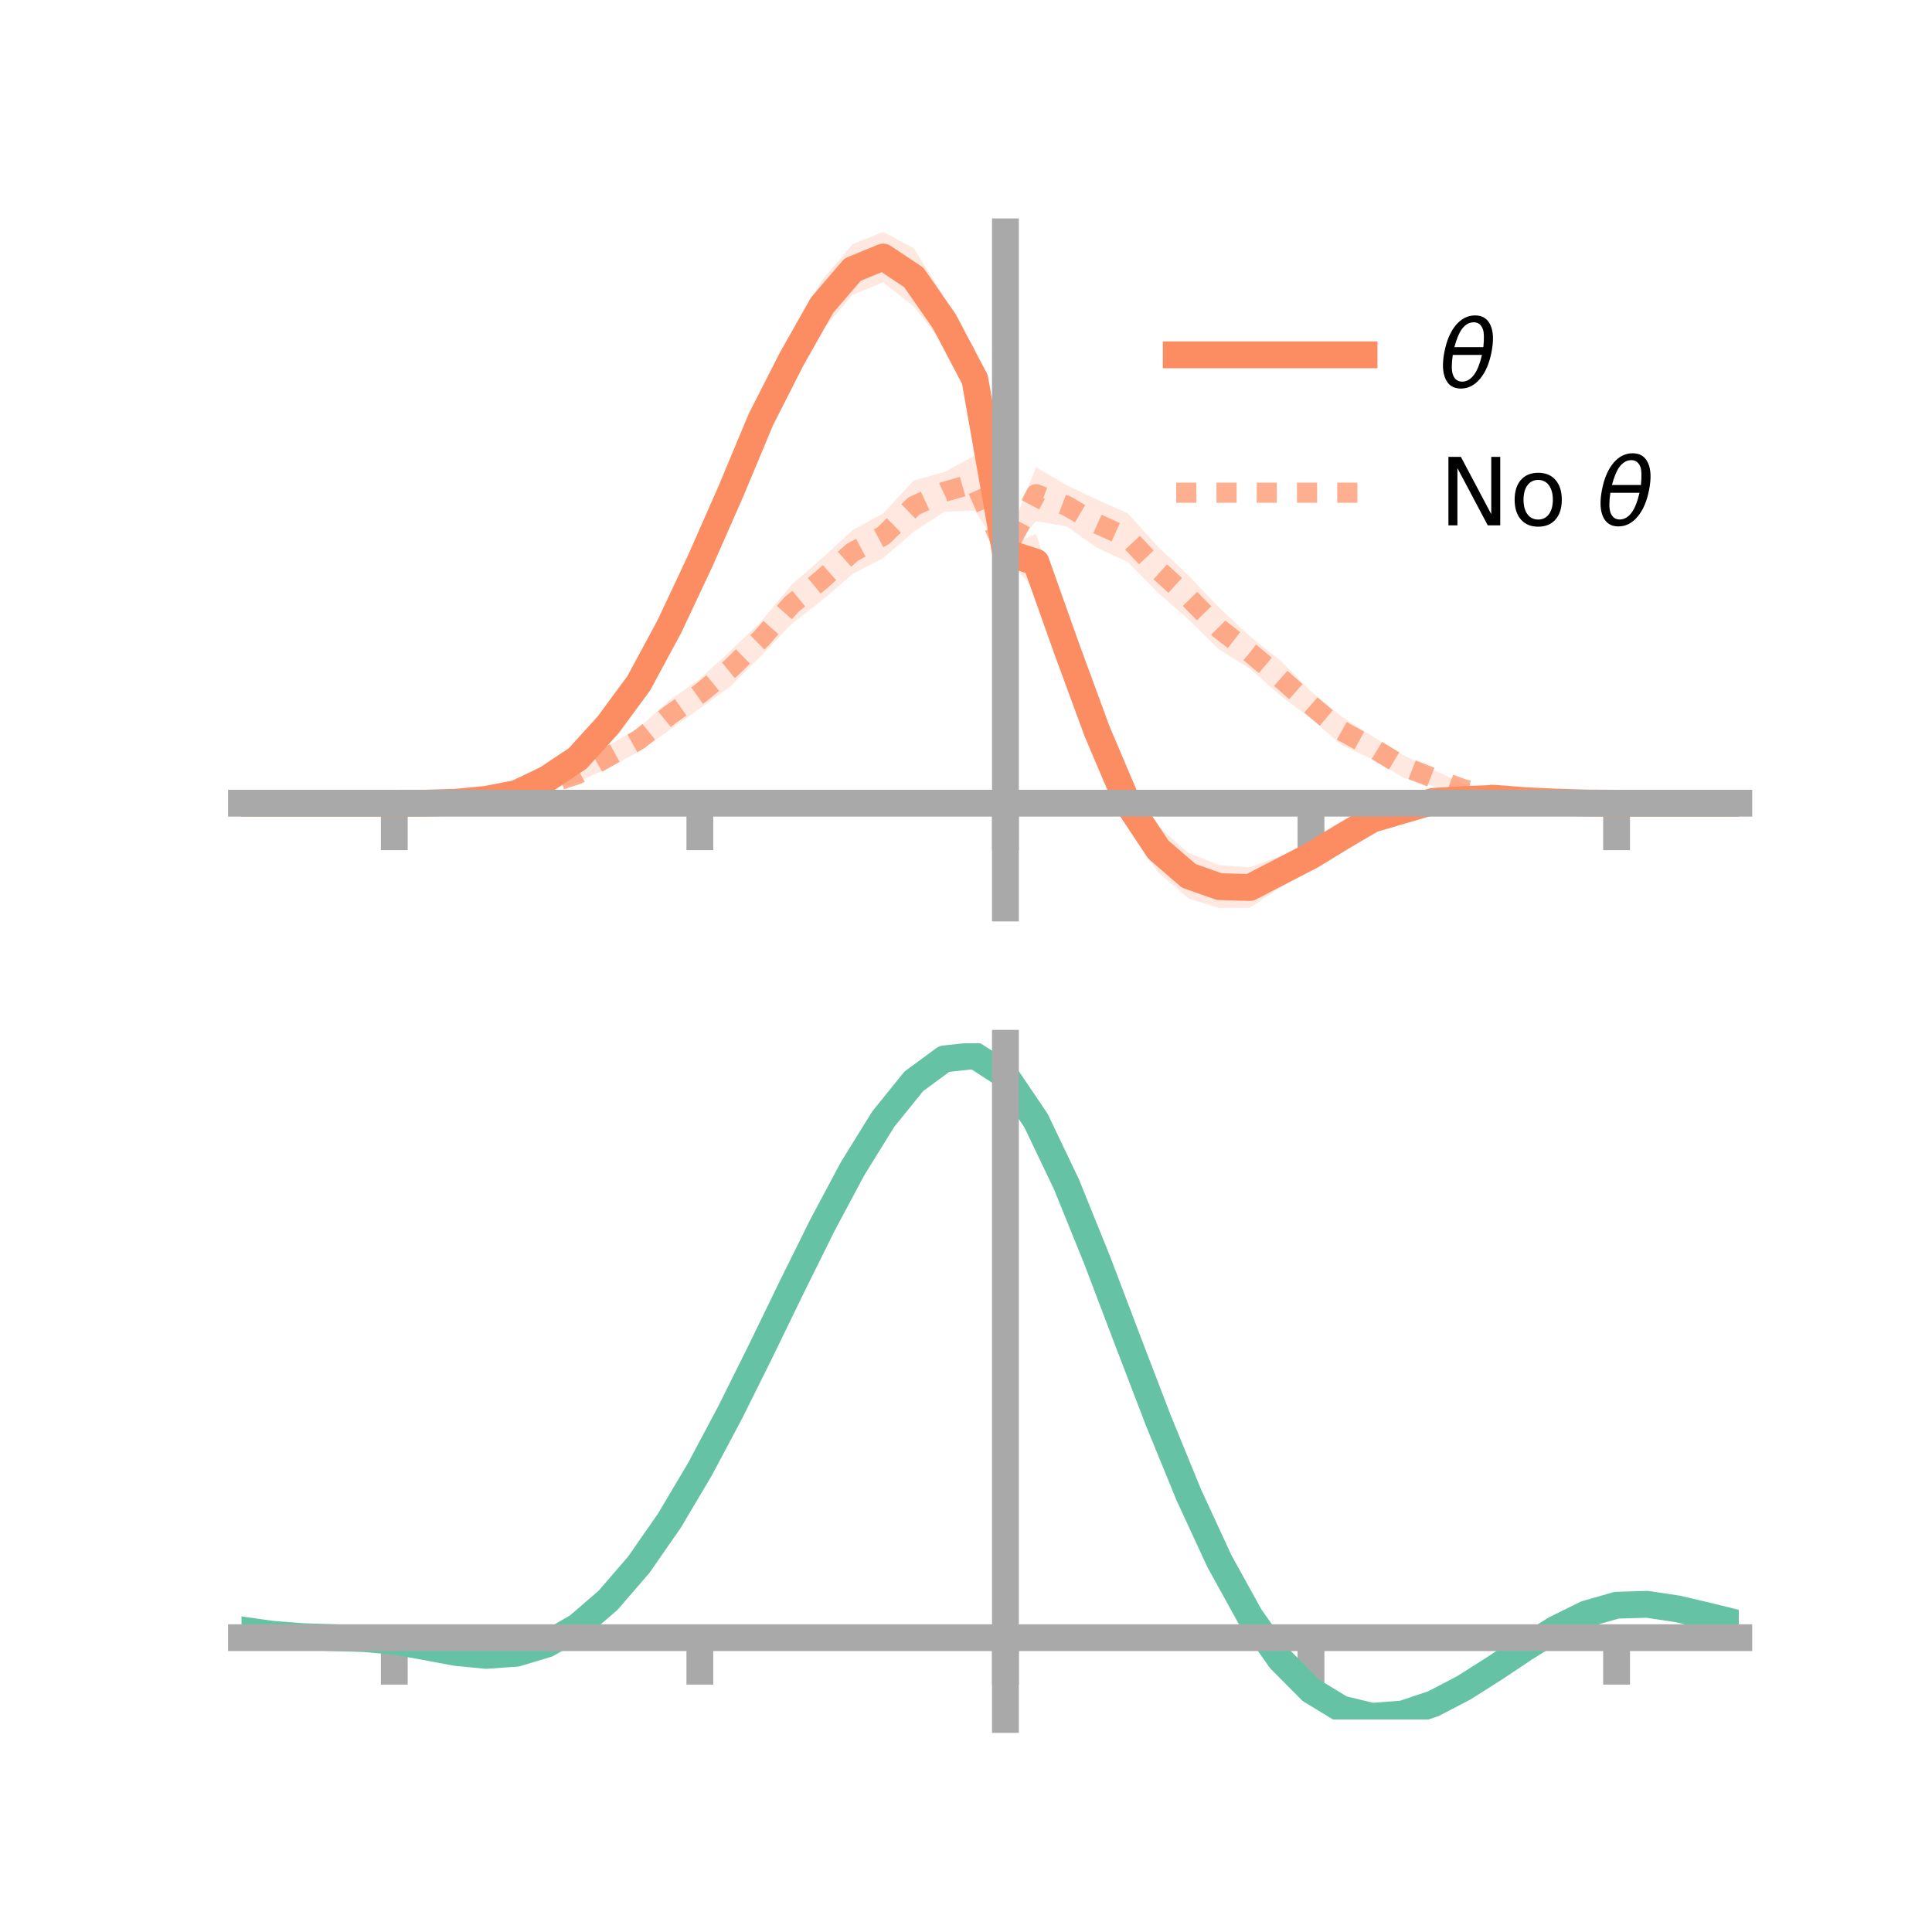 <?xml version="1.0" encoding="utf-8" standalone="no"?>
<!DOCTYPE svg PUBLIC "-//W3C//DTD SVG 1.1//EN"
  "http://www.w3.org/Graphics/SVG/1.1/DTD/svg11.dtd">
<!-- Created with matplotlib (https://matplotlib.org/) -->
<svg height="144pt" version="1.1" viewBox="0 0 144 144" width="144pt" xmlns="http://www.w3.org/2000/svg" xmlns:xlink="http://www.w3.org/1999/xlink">
 <defs>
  <style type="text/css">*{stroke-linecap:butt;stroke-linejoin:round;}</style>
 </defs>
 <g id="figure_1">
  <g id="patch_1">
   <path d="M 0 144 
L 144 144 
L 144 0 
L 0 0 
z
" style="fill:none;"/>
  </g>
  <g id="axes_1">
   <g id="patch_2">
    <path d="M 18 67.68 
L 129.6 67.68 
L 129.6 17.28 
L 18 17.28 
z
" style="fill:none;"/>
   </g>
   <g id="PolyCollection_1">
    <path clip-path="url(#p230f6b2733)" d="M 18 59.866 
L 18 59.866 
L 20.278 59.866 
L 22.555 59.866 
L 24.833 59.866 
L 27.11 59.866 
L 29.388 59.866 
L 31.665 59.823 
L 33.943 59.695 
L 36.22 59.399 
L 38.498 58.857 
L 40.776 57.67 
L 43.053 56.035 
L 45.331 53.376 
L 47.608 49.897 
L 49.886 45.649 
L 52.163 40.751 
L 54.441 35.282 
L 56.718 29.62 
L 58.996 25.144 
L 61.273 20.855 
L 63.551 18.203 
L 65.829 17.28 
L 68.106 18.5 
L 70.384 22.159 
L 72.661 26.055 
L 74.939 40.717 
L 77.216 39.806 
L 79.494 46.437 
L 81.771 52.436 
L 84.049 58.106 
L 86.327 61.597 
L 88.604 63.59 
L 90.882 64.488 
L 93.159 64.64 
L 95.437 63.805 
L 97.714 62.791 
L 99.992 61.405 
L 102.269 60.094 
L 104.547 59.748 
L 106.824 59.241 
L 109.102 59.242 
L 111.38 59.205 
L 113.657 59.496 
L 115.935 59.672 
L 118.212 59.814 
L 120.49 59.866 
L 122.767 59.866 
L 125.045 59.866 
L 127.322 59.866 
L 129.6 59.866 
L 129.6 59.866 
L 129.6 59.866 
L 127.322 59.866 
L 125.045 59.866 
L 122.767 59.866 
L 120.49 59.866 
L 118.212 59.889 
L 115.935 59.896 
L 113.657 59.854 
L 111.38 59.795 
L 109.102 59.959 
L 106.824 60.215 
L 104.547 61.038 
L 102.269 62.033 
L 99.992 63.39 
L 97.714 64.791 
L 95.437 66.131 
L 93.159 67.659 
L 90.882 67.68 
L 88.604 66.974 
L 86.327 65.035 
L 84.049 61.643 
L 81.771 56.59 
L 79.494 50.202 
L 77.216 43.998 
L 74.939 41.615 
L 72.661 30.498 
L 70.384 25.738 
L 68.106 22.851 
L 65.829 21.037 
L 63.551 21.986 
L 61.273 24.638 
L 58.996 28.404 
L 56.718 32.883 
L 54.441 38.124 
L 52.163 42.984 
L 49.886 47.767 
L 47.608 51.962 
L 45.331 54.666 
L 43.053 57.025 
L 40.776 58.429 
L 38.498 59.429 
L 36.22 59.763 
L 33.943 59.902 
L 31.665 59.901 
L 29.388 59.866 
L 27.11 59.866 
L 24.833 59.866 
L 22.555 59.866 
L 20.278 59.866 
L 18 59.866 
z
" style="fill:#fc8d62;fill-opacity:0.2;"/>
   </g>
   <g id="PolyCollection_2">
    <path clip-path="url(#p230f6b2733)" d="M 18 59.866 
L 18 59.866 
L 20.278 59.866 
L 22.555 59.866 
L 24.833 59.866 
L 27.11 59.866 
L 29.388 59.866 
L 31.665 59.795 
L 33.943 59.622 
L 36.22 59.192 
L 38.498 58.821 
L 40.776 58.036 
L 43.053 57.102 
L 45.331 55.58 
L 47.608 54.245 
L 49.886 52.209 
L 52.163 50.6 
L 54.441 48.513 
L 56.718 46.332 
L 58.996 43.593 
L 61.273 41.61 
L 63.551 39.509 
L 65.829 38.27 
L 68.106 35.809 
L 70.384 35.181 
L 72.661 33.951 
L 74.939 40.663 
L 77.216 34.82 
L 79.494 36.159 
L 81.771 37.247 
L 84.049 38.25 
L 86.327 40.779 
L 88.604 42.909 
L 90.882 45.302 
L 93.159 47.42 
L 95.437 49.231 
L 97.714 51.549 
L 99.992 53.395 
L 102.269 54.867 
L 104.547 56.257 
L 106.824 57.375 
L 109.102 58.41 
L 111.38 58.979 
L 113.657 59.416 
L 115.935 59.689 
L 118.212 59.819 
L 120.49 59.866 
L 122.767 59.866 
L 125.045 59.866 
L 127.322 59.866 
L 129.6 59.866 
L 129.6 59.866 
L 129.6 59.866 
L 127.322 59.866 
L 125.045 59.866 
L 122.767 59.866 
L 120.49 59.867 
L 118.212 59.915 
L 115.935 59.937 
L 113.657 59.959 
L 111.38 59.61 
L 109.102 59.259 
L 106.824 58.593 
L 104.547 57.946 
L 102.269 56.578 
L 99.992 55.536 
L 97.714 53.561 
L 95.437 51.845 
L 93.159 49.841 
L 90.882 48.425 
L 88.604 46.191 
L 86.327 44.185 
L 84.049 41.882 
L 81.771 40.832 
L 79.494 39.232 
L 77.216 38.843 
L 74.939 41.569 
L 72.661 38.061 
L 70.384 38.136 
L 68.106 39.63 
L 65.829 41.595 
L 63.551 42.783 
L 61.273 44.739 
L 58.996 46.515 
L 56.718 48.899 
L 54.441 51.163 
L 52.163 52.808 
L 49.886 54.427 
L 47.608 56.041 
L 45.331 57.231 
L 43.053 58.315 
L 40.776 58.858 
L 38.498 59.444 
L 36.22 59.733 
L 33.943 59.871 
L 31.665 59.891 
L 29.388 59.867 
L 27.11 59.866 
L 24.833 59.866 
L 22.555 59.866 
L 20.278 59.866 
L 18 59.866 
z
" style="fill:#fc8d62;fill-opacity:0.2;"/>
   </g>
   <g id="matplotlib.axis_1">
    <g id="xtick_1">
     <g id="line2d_1">
      <defs>
       <path d="M 0 0 
L 0 3.5 
" id="ma46936c271" style="stroke:#a9a9a9;stroke-width:2;"/>
      </defs>
      <g>
       <use style="fill:#a9a9a9;stroke:#a9a9a9;stroke-width:2;" x="29.388" xlink:href="#ma46936c271" y="59.866"/>
      </g>
     </g>
    </g>
    <g id="xtick_2">
     <g id="line2d_2">
      <g>
       <use style="fill:#a9a9a9;stroke:#a9a9a9;stroke-width:2;" x="52.163" xlink:href="#ma46936c271" y="59.866"/>
      </g>
     </g>
    </g>
    <g id="xtick_3">
     <g id="line2d_3">
      <g>
       <use style="fill:#a9a9a9;stroke:#a9a9a9;stroke-width:2;" x="74.939" xlink:href="#ma46936c271" y="59.866"/>
      </g>
     </g>
    </g>
    <g id="xtick_4">
     <g id="line2d_4">
      <g>
       <use style="fill:#a9a9a9;stroke:#a9a9a9;stroke-width:2;" x="97.714" xlink:href="#ma46936c271" y="59.866"/>
      </g>
     </g>
    </g>
    <g id="xtick_5">
     <g id="line2d_5">
      <g>
       <use style="fill:#a9a9a9;stroke:#a9a9a9;stroke-width:2;" x="120.49" xlink:href="#ma46936c271" y="59.866"/>
      </g>
     </g>
    </g>
   </g>
   <g id="matplotlib.axis_2"/>
   <g id="line2d_6">
    <path clip-path="url(#p230f6b2733)" d="M 18 59.866 
L 20.278 59.866 
L 22.555 59.866 
L 24.833 59.866 
L 27.11 59.866 
L 29.388 59.866 
L 31.665 59.862 
L 33.943 59.799 
L 36.22 59.581 
L 38.498 59.143 
L 40.776 58.05 
L 43.053 56.53 
L 45.331 54.021 
L 47.608 50.929 
L 49.886 46.708 
L 52.163 41.867 
L 54.441 36.703 
L 56.718 31.252 
L 58.996 26.774 
L 61.273 22.746 
L 63.551 20.095 
L 65.829 19.158 
L 68.106 20.675 
L 70.384 23.949 
L 72.661 28.276 
L 74.939 41.166 
L 77.216 41.902 
L 79.494 48.319 
L 81.771 54.513 
L 84.049 59.875 
L 86.327 63.316 
L 88.604 65.282 
L 90.882 66.084 
L 93.159 66.149 
L 95.437 64.968 
L 97.714 63.791 
L 99.992 62.397 
L 102.269 61.063 
L 104.547 60.393 
L 106.824 59.728 
L 109.102 59.601 
L 111.38 59.5 
L 113.657 59.675 
L 115.935 59.784 
L 118.212 59.852 
L 120.49 59.866 
L 122.767 59.866 
L 125.045 59.866 
L 127.322 59.866 
L 129.6 59.866 
" style="fill:none;stroke:#fc8d62;stroke-linecap:square;stroke-width:2;"/>
   </g>
   <g id="line2d_7">
    <path clip-path="url(#p230f6b2733)" d="M 18 59.866 
L 20.278 59.866 
L 22.555 59.866 
L 24.833 59.866 
L 27.11 59.866 
L 29.388 59.866 
L 31.665 59.843 
L 33.943 59.747 
L 36.22 59.462 
L 38.498 59.132 
L 40.776 58.447 
L 43.053 57.708 
L 45.331 56.406 
L 47.608 55.143 
L 49.886 53.318 
L 52.163 51.704 
L 54.441 49.838 
L 56.718 47.616 
L 58.996 45.054 
L 61.273 43.175 
L 63.551 41.146 
L 65.829 39.933 
L 68.106 37.719 
L 70.384 36.658 
L 72.661 36.006 
L 74.939 41.116 
L 77.216 36.832 
L 79.494 37.696 
L 81.771 39.04 
L 84.049 40.066 
L 86.327 42.482 
L 88.604 44.55 
L 90.882 46.863 
L 93.159 48.631 
L 95.437 50.538 
L 97.714 52.555 
L 99.992 54.466 
L 102.269 55.722 
L 104.547 57.102 
L 106.824 57.984 
L 109.102 58.835 
L 111.38 59.294 
L 113.657 59.687 
L 115.935 59.813 
L 118.212 59.867 
L 120.49 59.867 
L 122.767 59.866 
L 125.045 59.866 
L 127.322 59.866 
L 129.6 59.866 
" style="fill:none;stroke:#fc8d62;stroke-dasharray:1.5,1.5;stroke-dashoffset:0;stroke-opacity:0.7;stroke-width:1.5;"/>
   </g>
   <g id="patch_3">
    <path d="M 74.939 67.68 
L 74.939 17.28 
" style="fill:none;stroke:#a9a9a9;stroke-linecap:square;stroke-linejoin:miter;stroke-width:2;"/>
   </g>
   <g id="patch_4">
    <path d="M 129.6 67.68 
L 129.6 17.28 
" style="fill:none;"/>
   </g>
   <g id="patch_5">
    <path d="M 18 59.866 
L 129.6 59.866 
" style="fill:none;stroke:#a9a9a9;stroke-linecap:square;stroke-linejoin:miter;stroke-width:2;"/>
   </g>
   <g id="patch_6">
    <path d="M 18 17.28 
L 129.6 17.28 
" style="fill:none;"/>
   </g>
   <g id="legend_1">
    <g id="line2d_8">
     <path d="M 87.67 26.449 
L 101.67 26.449 
" style="fill:none;stroke:#fc8d62;stroke-linecap:square;stroke-width:2;"/>
    </g>
    <g id="line2d_9"/>
    <g id="text_1">
     <!-- $\theta$ -->
     <g transform="translate(107.27 28.899)scale(0.07 -0.07)">
      <defs>
       <path d="M 45.516 34.672 
L 14.453 34.672 
Q 12.359 20.062 14.5 13.875 
Q 17.188 6.25 24.469 6.25 
Q 31.781 6.25 37.359 13.922 
Q 42.234 20.656 45.516 34.672 
z
M 47.016 42.969 
Q 48.344 56.844 46.625 61.719 
Q 43.953 69.438 36.766 69.438 
Q 29.297 69.438 23.828 61.812 
Q 19.531 55.672 16.156 42.969 
z
M 38.188 76.766 
Q 49.906 76.766 54.594 66.406 
Q 59.281 56.109 55.719 37.844 
Q 52.203 19.625 43.453 9.281 
Q 34.766 -1.125 23.047 -1.125 
Q 11.281 -1.125 6.641 9.281 
Q 2 19.625 5.516 37.844 
Q 9.078 56.109 17.719 66.406 
Q 26.422 76.766 38.188 76.766 
z
" id="DejaVuSans-Oblique-952"/>
      </defs>
      <use transform="translate(0 0.234)" xlink:href="#DejaVuSans-Oblique-952"/>
     </g>
    </g>
    <g id="line2d_10">
     <path d="M 87.67 36.724 
L 101.67 36.724 
" style="fill:none;stroke:#fc8d62;stroke-dasharray:1.5,1.5;stroke-dashoffset:0;stroke-opacity:0.7;stroke-width:1.5;"/>
    </g>
    <g id="line2d_11"/>
    <g id="text_2">
     <!-- No $\theta$ -->
     <g transform="translate(107.27 39.174)scale(0.07 -0.07)">
      <defs>
       <path d="M 9.812 72.906 
L 23.094 72.906 
L 55.422 11.922 
L 55.422 72.906 
L 64.984 72.906 
L 64.984 0 
L 51.703 0 
L 19.391 60.984 
L 19.391 0 
L 9.812 0 
z
" id="DejaVuSans-78"/>
       <path d="M 30.609 48.391 
Q 23.391 48.391 19.188 42.75 
Q 14.984 37.109 14.984 27.297 
Q 14.984 17.484 19.156 11.844 
Q 23.344 6.203 30.609 6.203 
Q 37.797 6.203 41.984 11.859 
Q 46.188 17.531 46.188 27.297 
Q 46.188 37.016 41.984 42.703 
Q 37.797 48.391 30.609 48.391 
z
M 30.609 56 
Q 42.328 56 49.016 48.375 
Q 55.719 40.766 55.719 27.297 
Q 55.719 13.875 49.016 6.219 
Q 42.328 -1.422 30.609 -1.422 
Q 18.844 -1.422 12.172 6.219 
Q 5.516 13.875 5.516 27.297 
Q 5.516 40.766 12.172 48.375 
Q 18.844 56 30.609 56 
z
" id="DejaVuSans-111"/>
       <path id="DejaVuSans-32"/>
      </defs>
      <use transform="translate(0 0.234)" xlink:href="#DejaVuSans-78"/>
      <use transform="translate(74.805 0.234)" xlink:href="#DejaVuSans-111"/>
      <use transform="translate(135.986 0.234)" xlink:href="#DejaVuSans-32"/>
      <use transform="translate(167.773 0.234)" xlink:href="#DejaVuSans-Oblique-952"/>
     </g>
    </g>
   </g>
  </g>
  <g id="axes_2">
   <g id="patch_7">
    <path d="M 18 128.16 
L 129.6 128.16 
L 129.6 77.76 
L 18 77.76 
z
" style="fill:none;"/>
   </g>
   <g id="PolyCollection_3">
    <path clip-path="url(#p072d5d7486)" d="M 18 121.528 
L 18 121.445 
L 20.278 121.775 
L 22.555 121.95 
L 24.833 122.022 
L 27.11 122.09 
L 29.388 122.286 
L 31.665 122.691 
L 33.943 123.111 
L 36.22 123.326 
L 38.498 123.16 
L 40.776 122.473 
L 43.053 121.158 
L 45.331 119.153 
L 47.608 116.452 
L 49.886 113.097 
L 52.163 109.171 
L 54.441 104.792 
L 56.718 100.114 
L 58.996 95.324 
L 61.273 90.638 
L 63.551 86.296 
L 65.829 82.557 
L 68.106 79.697 
L 70.384 78.001 
L 72.661 77.76 
L 74.939 79.254 
L 77.216 82.666 
L 79.494 87.498 
L 81.771 93.202 
L 84.049 99.28 
L 86.327 105.312 
L 88.604 110.958 
L 90.882 115.963 
L 93.159 120.151 
L 95.437 123.42 
L 97.714 125.739 
L 99.992 127.136 
L 102.269 127.693 
L 104.547 127.527 
L 106.824 126.781 
L 109.102 125.615 
L 111.38 124.199 
L 113.657 122.708 
L 115.935 121.316 
L 118.212 120.202 
L 120.49 119.552 
L 122.767 119.488 
L 125.045 119.838 
L 127.322 120.387 
L 129.6 120.962 
L 129.6 121.07 
L 129.6 121.07 
L 127.322 120.524 
L 125.045 120.001 
L 122.767 119.666 
L 120.49 119.736 
L 118.212 120.391 
L 115.935 121.53 
L 113.657 122.968 
L 111.38 124.517 
L 109.102 125.989 
L 106.824 127.199 
L 104.547 127.976 
L 102.269 128.16 
L 99.992 127.617 
L 97.714 126.245 
L 95.437 123.977 
L 93.159 120.795 
L 90.882 116.73 
L 88.604 111.875 
L 86.327 106.395 
L 84.049 100.536 
L 81.771 94.624 
L 79.494 89.071 
L 77.216 84.365 
L 74.939 81.043 
L 72.661 79.599 
L 70.384 79.844 
L 68.106 81.502 
L 65.829 84.282 
L 63.551 87.902 
L 61.273 92.094 
L 58.996 96.606 
L 56.718 101.204 
L 54.441 105.683 
L 52.163 109.866 
L 49.886 113.61 
L 47.608 116.805 
L 45.331 119.383 
L 43.053 121.313 
L 40.776 122.603 
L 38.498 123.286 
L 36.22 123.442 
L 33.943 123.207 
L 31.665 122.769 
L 29.388 122.361 
L 27.11 122.167 
L 24.833 122.097 
L 22.555 122.02 
L 20.278 121.846 
L 18 121.528 
z
" style="fill:#66c2a5;fill-opacity:0.2;"/>
   </g>
   <g id="matplotlib.axis_3">
    <g id="xtick_6">
     <g id="line2d_12">
      <g>
       <use style="fill:#a9a9a9;stroke:#a9a9a9;stroke-width:2;" x="29.388" xlink:href="#ma46936c271" y="122.062"/>
      </g>
     </g>
    </g>
    <g id="xtick_7">
     <g id="line2d_13">
      <g>
       <use style="fill:#a9a9a9;stroke:#a9a9a9;stroke-width:2;" x="52.163" xlink:href="#ma46936c271" y="122.062"/>
      </g>
     </g>
    </g>
    <g id="xtick_8">
     <g id="line2d_14">
      <g>
       <use style="fill:#a9a9a9;stroke:#a9a9a9;stroke-width:2;" x="74.939" xlink:href="#ma46936c271" y="122.062"/>
      </g>
     </g>
    </g>
    <g id="xtick_9">
     <g id="line2d_15">
      <g>
       <use style="fill:#a9a9a9;stroke:#a9a9a9;stroke-width:2;" x="97.714" xlink:href="#ma46936c271" y="122.062"/>
      </g>
     </g>
    </g>
    <g id="xtick_10">
     <g id="line2d_16">
      <g>
       <use style="fill:#a9a9a9;stroke:#a9a9a9;stroke-width:2;" x="120.49" xlink:href="#ma46936c271" y="122.062"/>
      </g>
     </g>
    </g>
   </g>
   <g id="matplotlib.axis_4"/>
   <g id="line2d_17">
    <path clip-path="url(#p072d5d7486)" d="M 18 121.487 
L 20.278 121.81 
L 22.555 121.985 
L 24.833 122.06 
L 27.11 122.129 
L 29.388 122.324 
L 31.665 122.73 
L 33.943 123.159 
L 36.22 123.384 
L 38.498 123.223 
L 40.776 122.538 
L 43.053 121.236 
L 45.331 119.268 
L 47.608 116.628 
L 49.886 113.353 
L 52.163 109.519 
L 54.441 105.237 
L 56.718 100.659 
L 58.996 95.965 
L 61.273 91.366 
L 63.551 87.099 
L 65.829 83.419 
L 68.106 80.599 
L 70.384 78.923 
L 72.661 78.679 
L 74.939 80.149 
L 77.216 83.516 
L 79.494 88.285 
L 81.771 93.913 
L 84.049 99.908 
L 86.327 105.853 
L 88.604 111.417 
L 90.882 116.347 
L 93.159 120.473 
L 95.437 123.699 
L 97.714 125.992 
L 99.992 127.377 
L 102.269 127.926 
L 104.547 127.751 
L 106.824 126.99 
L 109.102 125.802 
L 111.38 124.358 
L 113.657 122.838 
L 115.935 121.423 
L 118.212 120.297 
L 120.49 119.644 
L 122.767 119.577 
L 125.045 119.919 
L 127.322 120.455 
L 129.6 121.016 
" style="fill:none;stroke:#66c2a5;stroke-linecap:square;stroke-width:2;"/>
   </g>
   <g id="patch_8">
    <path d="M 74.939 128.16 
L 74.939 77.76 
" style="fill:none;stroke:#a9a9a9;stroke-linecap:square;stroke-linejoin:miter;stroke-width:2;"/>
   </g>
   <g id="patch_9">
    <path d="M 129.6 128.16 
L 129.6 77.76 
" style="fill:none;"/>
   </g>
   <g id="patch_10">
    <path d="M 18 122.062 
L 129.6 122.062 
" style="fill:none;stroke:#a9a9a9;stroke-linecap:square;stroke-linejoin:miter;stroke-width:2;"/>
   </g>
   <g id="patch_11">
    <path d="M 18 77.76 
L 129.6 77.76 
" style="fill:none;"/>
   </g>
  </g>
 </g>
 <defs>
  <clipPath id="p230f6b2733">
   <rect height="50.4" width="111.6" x="18" y="17.28"/>
  </clipPath>
  <clipPath id="p072d5d7486">
   <rect height="50.4" width="111.6" x="18" y="77.76"/>
  </clipPath>
 </defs>
</svg>
